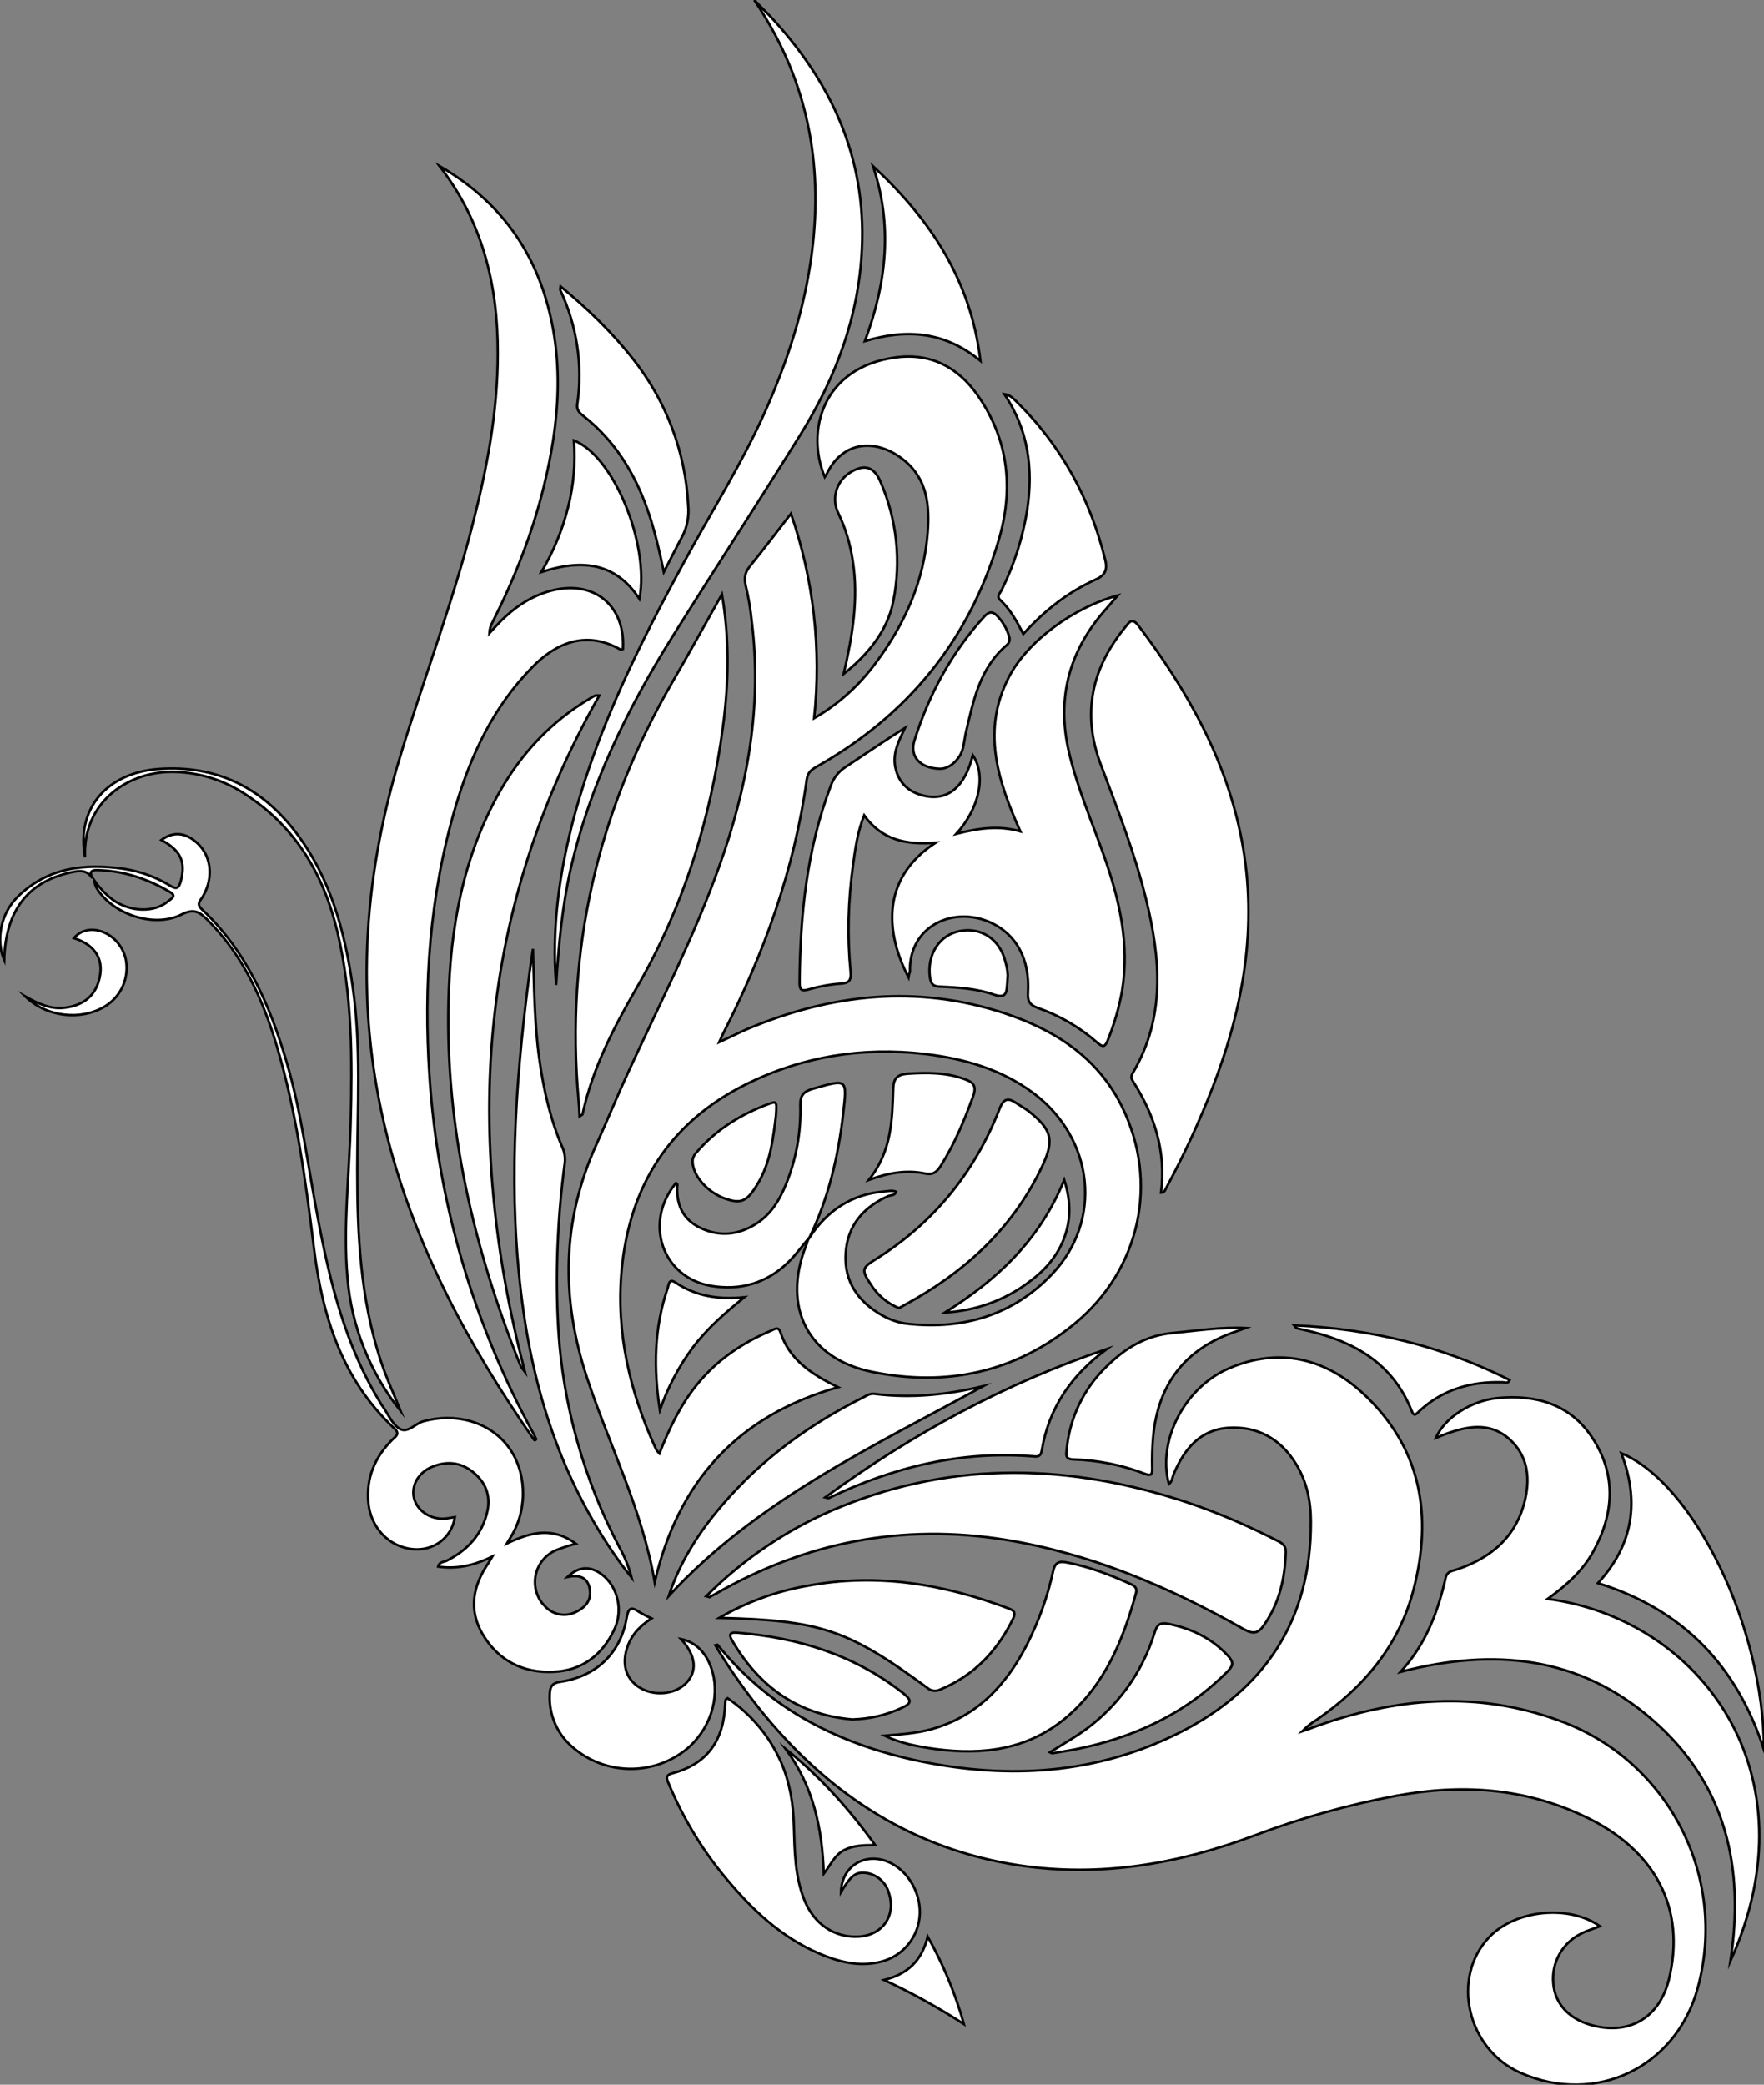 <?xml version="1.0" encoding="utf-8"?>
<!-- Generator: Adobe Illustrator 24.1.0, SVG Export Plug-In . SVG Version: 6.00 Build 0)  -->
<svg version="1.1" id="图层_1" xmlns="http://www.w3.org/2000/svg" xmlns:xlink="http://www.w3.org/1999/xlink" x="0px" y="0px"
	 viewBox="0 0 715.9 845.8" style="enable-background:new 0 0 715.9 845.8;" xml:space="preserve">
<rect x="0" y="0" width="715.9" height="845.8" fill="#808080" stroke="none"/>
<style type="text/css">
	.st0{fill:#FFFFFF;stroke:#000000;stroke-miterlimit:10;}
</style>
<g>
	<path id="X1100AAM2Gra5OT6_4_" class="st0" d="M328.5,502.1c7.2-10.9,17-17.6,30.3-18.7c1.6-0.1,3.2-0.6,4.9,0.1
		c-0.6,1.7-2.2,1.3-3.3,1.8c-10.1,4.5-16.5,12-17.2,23.2c-0.7,11.5,5.1,19.7,14.9,25.2c3.2,1.8,6.7,3,10.4,3.4
		c22.5,2.4,42.5-3.5,58.3-20c20.9-21.8,17.2-55.2-7.4-73.6c-13.1-9.8-28.2-14-44.2-15.9c-25.3-2.9-49.6,1-72.4,12.3
		c-31,15.4-47.3,41.2-50.5,75.2c-2.4,25.5,3.3,49.7,13.9,72.8c0.4,0.7,0.9,1.3,1.4,1.8c3.9-9.8,8.2-19,14.5-27
		c8.2-10.5,18.8-17.8,31-22.9c1.3-0.6,2.8-1.7,3.6,0.6c3.6,11.1,12.3,17,23.4,22.4c-41.2,11.7-65,38.7-74.4,79.1
		c-5-29.2-18.3-55.3-27.4-82.7c-10.7-32.2-10.4-63.8,3.8-95c4.4-9.7,8.4-19.6,12.9-29.3c12.6-27.4,26.4-54.2,36.6-82.6
		c11.7-32.4,17.8-65.6,13.5-100.1c-0.5-5-1.3-9.9-2.5-14.8c-0.8-3.4,0-5.6,2.1-8.1c5.4-6.7,10.6-13.5,16.3-20.9
		c9.2,26.6,12.4,55,9.4,83c9.9-5.7,18.5-13.5,25.2-22.7c11.7-15.7,19.4-33,20.9-52.7c0.8-10.9-0.1-21.5-9.5-29.2
		c-10.9-8.9-24.7-8.4-31.4,5.3c-0.2,0.4-0.5,0.8-0.9,1.4c-7.8-18.6-0.9-44.6,28.9-48.5c14.3-1.9,25.4,4.1,33.4,15.7
		c12.5,18.1,14.4,38.1,8.2,58.8c-12,40.4-36.9,70.7-73.5,91.4c-2.3,1.3-3.9,2.4-4.3,5.4c-5,36.4-17.3,70.4-33.9,103
		c-0.4,0.8-0.8,1.7-1.6,3.5c4.4-2,7.9-3.8,11.4-5.3c34-14.3,68.9-18.1,104.4-6.4c20.3,6.7,37.7,17.8,47.6,37.8
		c15.2,30.7,7.5,66.4-19.5,88.4c-24,19.6-51.8,25.4-81.8,19.3c-26.2-5.3-36.7-26.3-26.9-51.2c0.5-1.2,0.8-2.5,1.3-3.8L328.5,502.1z"
		/>
	<path id="X1100AAM2Gra5OT6_3_" class="st0" d="M474.4,602.1c-4.8-17.5,6.3-39.3,24.5-47c19.9-8.5,38.4-4.2,53.8,9.8
		c24,21.9,28.9,49.8,20.9,80.2c-5.9,22.6-20.2,39.5-39.2,52.6c-2.2,1.3-4.1,2.9-5.9,4.7c1.8-0.6,3.5-1.2,5.3-1.9
		c32.7-11.8,65.6-14.6,98.8-2.5c44.3,15.9,68.8,63.2,56.4,108.6c-8.8,32.2-41.4,47.8-71.9,34.4c-21.7-9.5-28.4-38.7-12.7-55.1
		c10.6-11.1,32.3-13.3,44.9-4.4c-2.5,1-5.1,1.7-7.4,2.9c-7.8,3.7-12.4,11.9-11.5,20.5c0.7,7.9,6.1,13.9,14.7,16.5
		c15.7,4.7,28.3-2.5,32.2-18.3c7-28.6-5.3-52.5-34.1-66.1c-24.6-11.7-50.2-13.3-76.7-8.4c-19.7,3.7-38.9,9.1-57.7,16.2
		c-30.8,11.5-62.4,16.9-95.2,12c-42.5-6.4-76-28.1-103.1-60.7c-7.4-9-14.2-18.6-20.2-28.6c0.4-0.1,0.9-0.3,0.9-0.2
		c21.4,26.4,49.8,40.6,82.4,47.3c35.9,7.3,71.2,5.2,104.4-11.3c35.2-17.5,54.1-45.9,54-85.8c0-8.3-1.6-16.3-6-23.5
		c-6.3-10.3-15.7-15.5-27.6-14.7c-11.5,0.8-17.8,8.7-22,18.6C475.8,599.2,475.8,601,474.4,602.1z"/>
	<path id="X1100AAM2Gra5OT6_2_" class="st0" d="M178.4,67.4c20.6,11.9,35,28.8,42.4,51.5c8.5,26.3,6.3,52.6-0.2,78.9
		c-4.7,19-11.9,37.1-20.7,54.6c-0.8,1.4-1.2,2.9-1.3,4.5c0.9-1,1.8-1.9,2.7-2.9c6.5-7,14-12.4,23.4-14.6
		c16.8-3.9,29.1,6.6,28.1,23.9c-0.3,0.1-0.7,0.4-0.9,0.3c-14.4-8.3-26.8-2.3-36,7.2c-15.6,15.9-24.8,35.4-31,56.4
		c-10.5,35.7-13.1,72.4-10.6,109.4c3.3,51.1,17.9,100.8,42.5,145.6c0.3,0.6,0.5,1.2,0.8,1.7c-0.6,0.9-0.9,0.2-1.1-0.1
		c-26.2-37.7-47.9-77.7-59.3-122.5c-13.2-51.9-10.3-103.4,5.2-154.4c9.4-31.1,21-61.5,29.1-93c6-23.1,10.5-46.5,10.5-70.5
		C202.1,115.6,195.8,89.9,178.4,67.4z"/>
	<path id="X05E8E2M2Color11_5_" class="st0" d="M368.7,396.5c-8.9-17.1-11.9-39.7,11-54.6c-12.1,1-21.9-1.2-29-11.1
		c-2.7,6.8-3.6,13.5-4.5,20.1c-2,14.4-2.4,28.9-1,43.4c0.3,3.5-0.6,4.6-4.2,4.8c-4.3,0.3-8.6,1.1-12.7,2.3c-2.8,0.8-3.8,0.5-3.8-2.7
		c0.2-27.3,2.9-54.2,12.7-80c1.1-3.1,3.2-5.8,6.1-7.6c7.9-5.2,15.7-10.6,24-15.8c-2.5,5.2-5.2,10.3-3.9,16.2
		c1.3,6.1,5.4,9.9,11.4,11.3c9.8,2.4,16.8-3.5,20-16.4c5.4,8,2.9,21.3-6.7,31.9c9-2.3,17.2-3.5,26-1c-9.3-20.7-15.8-41.2-4.6-62.7
		c7.5-14.4,26-28.1,44.1-33c-2.2,2.5-3.9,4.6-5.7,6.6c-14.4,16.7-19.1,35.8-14,57.3c3.4,14.3,9.2,27.8,14.1,41.6
		c6.3,17.8,10.5,35.8,7.4,54.8c-1.2,6.9-3.2,13.6-5.8,20.1c-1.2,3-2.1,2.9-4.4,0.9c-7.1-6.2-15.2-10.9-24.1-14
		c-3.3-1.2-4.1-2.8-3.9-6.1c0.8-13.7-4.7-23.7-15.1-28.5c-15.1-6.9-33.3,1.3-32.8,19.9C369,395,368.8,395.8,368.7,396.5z"/>
	<path id="X1100AAM2Gra2OT6_9_" class="st0" d="M471.2,483.9c2.1-16.4-2.5-31.2-11.2-44.9c-0.8-1.2-1.2-2.2-0.3-3.6
		c13.4-22.7,11.3-46.6,5.4-70.7c-4.6-18.8-11.7-36.8-18.5-54.9c-7.6-20.5-3.5-38.9,10.2-55.5c1.5-1.9,2.7-3.8,5.2-0.5
		c19.9,26.3,35.8,54.5,42,87.4c6.5,34.5,0.6,67.6-11.8,99.8c-5.4,14-11.7,27.6-18.8,40.8C472.9,482.6,472.8,483.8,471.2,483.9z"/>
	<path id="X66FFFFM1Color16_11_" class="st0" d="M628.1,648.7c62.1,8.2,108.6,70.9,74.2,146.9c5.8-37.9-1.8-71.8-31.5-97.7
		c-29.6-25.9-64.4-29.5-102.4-19.6c10.4-11.4,15.2-24.5,18.3-38.2c0.6-2.6,2.5-2.7,4.4-3.3c14.4-4.8,24.7-13.7,28-29.1
		c1.9-9,0.6-17.5-6.6-23.9c-7.2-6.4-15.6-5.5-24.1-2.6c-1.9,0.6-3.7,1.4-5.7,2.2c3.5-8.1,14.1-15.1,25.1-16.2
		c15.6-1.5,29.5,2.5,38.4,16.1c9.8,14.9,8.9,30.6,0.5,46C642.6,636.9,636.1,642.9,628.1,648.7z"/>
	<path id="X66FFFFM1Color16_10_" class="st0" d="M286.6,647.6c15.7-15.7,34.3-28.1,54.9-36.4c46.4-18.7,93.1-17.2,139.9-1.8
		c12.6,4.2,24.9,9.5,36.8,15.6c2,1,3.7,1.9,3.6,4.7c-0.3,10.5-2.5,20.4-8.6,29.3c-2.4,3.5-4.2,4.3-8.4,2
		c-30.3-17.2-62.1-30.7-96.8-36.3c-41.8-6.7-80.9,0.9-117.5,21.9c-0.9,0.5-1.8,0.9-2.6,1.4C287.7,647.9,287.6,647.8,286.6,647.6z"/>
	<path id="XFF0007M2Gra7OT3_2_" class="st0" d="M37.5,356.3c-1.7-2.6-3.8-3.3-7.1-2.7C11.9,357,2.2,368.9,1.7,389.5
		c-3.5-8.1-1.4-19,5.5-25.7c12.1-11.9,27.2-13.6,43.1-11.3c6.6,1,13,3.3,18.7,6.8c2.8,1.7,3.6,1,4.4-1.9c2-7.8,0-12.3-7.9-16.6
		c4.3-3.2,8.9-3.2,13.3,0.2c6.9,5.2,8.3,14.7,3.4,22.9c-1,1.6-2.6,2.8-0.3,5c18,16.8,27.5,38.6,34.3,61.6
		c6.2,20.8,8.7,42.4,12.8,63.7c4.9,26.1,11.2,51.8,25.3,74.8c0.3,0.6,0.7,1.2,1.1,1.7c2.1,3,3.6,6.8,6.5,8.8
		c3.4,2.3,6.4-1.8,9.7-2.8c13-3.7,26.7,0,34.4,9.9c7.6,9.8,8.4,24.9,1.7,36.3c-0.5,0.8-1,1.6-2,3.3c9.7-4.6,18.5-6.9,28,0.1
		c-2.7,0.7-5.4,1.6-8,2.6c-7.1,3-10.5,11.2-7.5,18.4c0.6,1.5,1.5,2.9,2.7,4.1c3.2,3.7,8.4,4.8,12.8,2.6c4-1.9,6.5-4.9,5.6-9.5
		c-0.9-4.7-4.4-5.7-9-4.7c4.6-4.4,9.3-4.6,14.1-0.9c6.3,4.9,8.6,14.4,4.9,22.2c-4.9,10.5-13.3,16.8-24.9,17.2
		c-12.2,0.5-22.2-4.6-28.5-15.2c-5.9-10-4-19.8,2.4-29.1c0.3-0.5,0.6-1,1.5-2.5c-7.5,3.7-14.5,5.2-22,4.1c0.5-2.1,2.4-1.8,3.5-2.4
		c8.5-4.3,14.4-10.7,16.5-20.1c1.4-6.5-0.8-11.8-5.9-15.9c-5-4-10.7-4.5-16.5-2.1c-5.7,2.3-8.6,7.7-7.4,12.7
		c1.3,5.2,6.7,8.8,12.7,8.3c1.3-0.1,2.5-0.4,3.9-0.6c-1.3,8.5-8.7,13.9-17.3,13c-9.4-1-16.8-8.6-17.8-18.7
		c-1-10.1,2.6-18.6,9.7-25.7c1.4-1.4,3.3-2.3,0.8-4.6c-21.2-19.8-29.2-45.5-32.6-73.2c-3.4-27.6-7.1-55.2-15.1-82
		c-5.7-19-13.7-36.8-28.1-51.1c-3.1-3.1-5.4-4.8-10.5-2.2c-10.8,5.5-27,0.3-33.9-9.8c-0.9-1.2-1.4-2.6-1.6-4.1
		c2.1,3,4.6,5.7,7.5,7.9c7.1,5.1,17.1,5.4,22.7,0.5c1.1-0.9,3.4-2,0.6-3.6c-9.1-5.4-19-8.7-29.7-8.9C36.1,353,36.7,354.7,37.5,356.3
		z"/>
	<path id="X66FFFFM1Color16_9_" class="st0" d="M293,241.1c3.1,18,2.8,35.9,0.4,53.8c-5,37.5-16,73-35.1,106
		c-9.3,16.1-17.9,32.7-21.9,51.2c0,0.2-0.5,0.3-1.2,0.8c-0.1-2.3-0.2-4.4-0.4-6.5c-5.4-60.6,7.6-117.1,38.1-169.7
		C279.7,265,286.3,253,293,241.1z"/>
	<path id="X1100AAM2Gra5OT6_1_" class="st0" d="M225.7,399.6c-1.9-23.4,1.4-46.4,7.5-69c9.8-35.9,26.2-69,43.9-101.6
		c11.6-21.5,24.9-42.2,34.6-64.7c9.2-21.2,15.9-43.1,18.3-66.2c3.7-35.5-3.6-68.2-23.9-98.1c2.2,2.3,4.5,4.5,6.7,6.8
		c24.6,26.5,38.7,57.2,37,94c-1.2,27.5-10.6,52.4-25,75.6c-17.2,27.7-35.1,55-52.4,82.7c-18.1,29.1-33.1,59.7-40.8,93.4
		C228.1,368,226.7,383.7,225.7,399.6z"/>
	<path id="X66FFFFM1Color16_8_" class="st0" d="M243.2,282.2c-49.3,87-55.2,178.4-30.2,274.3c-1-1.3-1.4-1.7-1.6-2.1
		c-0.2-0.4-0.4-0.9-0.6-1.4c-18.7-47.1-30-95.6-28.8-146.5c0.7-29.8,5.8-58.7,20.7-85.1c8.9-15.8,21-28.7,36.7-38
		c0.7-0.4,1.4-0.9,2.2-1.2C241.8,282.1,242.2,282.2,243.2,282.2z"/>
	<path id="X1100AAM2Gra4OT6_3_" class="st0" d="M341.3,767.6c0.2-9.9,8.8-15.7,17.9-12.7c8.4,2.8,14.4,12.1,14.1,21.5
		c-0.3,9.3-6.8,17.3-15.8,19.5c-7.6,1.9-14.9,0.6-22-2.1c-16.1-6.1-28.4-17.1-39.3-29.9c-10.4-12-18.7-25.6-24.8-40.2
		c-0.8-1.9-1.6-3.5,1.6-4.3c14.4-3.8,20.9-13.8,21.3-28.3c0-0.5,0.1-1,0.2-1.5c0-0.1,0.2-0.2,0.8-0.6c9.6,6.5,17.2,15.6,21.8,26.2
		c3.5,8.2,4.9,16.9,5.1,25.8c0.3,10,0.4,20,4.1,29.5c3.9,10.1,12.4,15.8,22.3,15.2c9.5-0.6,15.1-8.4,12.2-17.5
		c-1.1-4.3-4.7-7.6-9.1-8.3C347.4,759.3,345.4,760.8,341.3,767.6z"/>
	<path id="X1100AAM2Gra2OT6_8_" class="st0" d="M359,704.2c6.5-0.6,12.9-0.9,19.2-2.7c18.5-5.2,30.3-18,38.7-34.5
		c4.7-9.4,8.3-19.3,10.5-29.6c0.8-3.5,2.3-4.1,5.5-3.5c9.1,1.7,17.6,5,26,8.8c1.7,0.8,2.7,1.6,2.1,3.8
		c-5.2,18.9-12.5,36.7-27.8,49.9c-15.6,13.4-34,15.8-53.6,13.2C372.5,708.6,365.5,707.3,359,704.2z"/>
	<path id="X1100AAM2Gra5OT6" class="st0" d="M216.3,385c0.5,15,0.5,30,2.6,44.8c1.7,12.4,4.5,24.6,9.5,36.1c0.9,2.1,1.1,4.5,0.7,6.8
		c-2.9,22.1-3.8,44.5-2.5,66.8c1.9,30.8,10.4,60.9,24.8,88.3c2.1,3.8,3.8,7.9,4.9,12.2c-1.2-1.5-2.4-3-3.6-4.6
		c-23.3-31.8-35.6-67.9-40.7-106.6c-5.8-43.8-3.1-87.4,2.5-131C215,393.5,215.7,389.3,216.3,385z"/>
	<path id="X05E8E2M2Color11_4_" class="st0" d="M291.9,656.4c11-6.4,23.1-10.8,35.7-13c28.2-5.3,55.3-0.8,81.8,9.2
		c2.1,0.8,2.9,1.6,1.8,4c-6.4,13.2-15.9,23.2-29.7,28.9c-1.6,0.8-3.6,0.6-5-0.6C344.2,661.1,333,657.4,291.9,656.4z"/>
	<path id="X1100AAM2Gra2OT6_7_" class="st0" d="M648.5,642.3c14.6-15.9,16.8-33.5,9.5-52.7c29.6,12.3,57.9,70.8,57.9,120.3
		C705,676.1,683.3,653.1,648.5,642.3z"/>
	<path id="X1100AAM2Gra2OT6_6_" class="st0" d="M364.8,530.7c-4.7-1.9-8.7-5.3-11.4-9.6c-3.9-5.9-3.7-6.7,2.3-10.4
		c23.3-14.7,39.9-35.1,49.9-60.7c1.8-4.7,3.7-4.6,7.1-2.3c1.5,1,3.1,1.9,4.6,3c9.7,7.6,10.7,11.9,5.5,22.8
		c-12,25.2-31.6,42.9-55.8,56C366.3,530,365.5,530.3,364.8,530.7z"/>
	<path id="X05E8E2M2Color11_3_" class="st0" d="M328.5,502.1l0.1-0.2c-2.9,3.4-5.5,7.1-8.7,10.2c-8.7,8.5-19.4,11.6-31.3,9.6
		c-19.9-3.4-27.5-25.7-14.3-41.7c0.2,0.2,0.7,0.4,0.6,0.5c-0.6,7.9,2,14.2,9.4,17.7c8,3.8,15.9,2.8,23.2-2.1
		c5.6-3.8,8.9-9.3,11.4-15.4c4.2-10.2,6.2-21.2,5.9-32.2c-0.1-4.2,1.4-5.7,5.2-6.8c14-4,13.8-4.1,12.2,10.1
		C340.2,469.2,336.2,486.2,328.5,502.1z"/>
	<path id="X1100AAM2Gra4OT6_2_" class="st0" d="M264.4,656.6c-5.2,3.4-8.6,7.3-10.1,12.6c-2,6.7,0.1,12.4,5.5,15.6
		c5.8,3.4,13.6,2.7,18.2-1.5c5.2-4.9,4.6-11.5-1.6-18.3c6,1.2,10.5,5.7,12.6,12.8c3.4,11.3-1,24.4-10.8,32.2
		c-13.7,10.7-33,10.1-46-1.3c-6.2-5.3-9.5-13.2-9.1-21.3c0.1-3.2,1-4.6,4.5-5.1c14.5-2.2,24.3-11.7,26.7-25.9
		c0.7-4.1,1.8-4.7,5.1-2.4C260.9,654.9,262.6,655.8,264.4,656.6z"/>
	<path id="X66FFFFM1Color16_7_" class="st0" d="M269.4,232.1c-3.2-15.6-7-30.3-15.2-43.6c-4.6-7.6-10.5-14.3-17.4-19.7
		c-1.6-1.3-2.9-2.4-2.5-4.9c2.3-15.8-0.2-31.8-6.9-46.2c-0.1-0.3,0-0.6,0.1-1.5c10.9,9,20.7,18.4,29.2,29.2
		c13.6,17.1,21.5,37.9,22.6,59.7c0.4,4.3-0.4,8.7-2.4,12.5C274.3,222.4,271.9,227.3,269.4,232.1z"/>
	<path id="X1100AAM2Gra2OT6_5_" class="st0" d="M271.4,647.5c4.6-14,12.4-26.1,21.9-37.1c16-18.6,35.4-32.7,57.3-43.6
		c1.3-0.7,2.6-1.5,4.2-1.3c14.9,1.9,29.5,0.4,44.2-3.1C354,587,307.1,608.8,271.4,647.5z"/>
	<path id="X1100AAM2Gra2OT6_4_" class="st0" d="M415.3,257.2c-2.7-5.2-5.3-10-9.4-13.8c-1.6-1.5,0-2.7,0.6-4
		c5.1-10.3,8.6-21.3,10.4-32.7c2.4-16.4,0.6-32.1-9.3-46.8c2.5,0.4,3.6,1.8,4.7,2.8c18.3,17.9,30.1,39.5,36.2,64.3
		c1.1,4.3,0,6.5-4.2,8.3C433.2,240.4,423.8,247.8,415.3,257.2z"/>
	<path id="X1100AAM2Gra2OT6_3_" class="st0" d="M505.6,538.8c-1.3,0.5-2.7,0.9-4,1.4c-20.6,6.9-31.6,21.3-33.6,42.7
		c-0.4,4.3-0.5,8.6-0.4,13c0,2.3-0.4,3-2.8,2.1c-9.3-3.6-19.2-5.6-29.3-5.9c-3.3-0.1-2.8-2-2.6-4c1.2-12.9,7-25,16.4-33.9
		c7.4-7.3,15.8-12.4,26.6-13.4C485.7,539.9,495.5,538.3,505.6,538.8z"/>
	<path id="X66FFFFM1Color16_6_" class="st0" d="M351,138.4c8.9-23.8,11.3-47.1,3.3-71c23,21.3,39.7,46,43.6,79
		C383.5,134.5,368,133.3,351,138.4z"/>
	<path id="X1100AAM2Gra2OT6_2_" class="st0" d="M449.2,547.3c-14.2,10.4-23.5,23.7-26.4,41.1c-0.3,1.8-1,2.7-2.9,2.5
		c-29.5-2.5-57.2,4.2-83.6,16.9c-0.2,0.1-0.6-0.1-1.4-0.3C370.2,581.7,408,561.2,449.2,547.3z"/>
	<path id="X05E8E2M2Color11_2_" class="st0" d="M426.1,710.9c4.2-2.6,8.3-5,12.2-7.6c14.5-9.8,25.2-24.2,30.3-41
		c1-3.2,2.2-4.1,5.5-3.5c9.4,1.9,17.6,5.8,24.2,12.9c2.3,2.5,2.4,3.9-0.1,6.4c-17.4,17.5-38.7,27.2-62.7,31.8
		c-2.8,0.5-5.6,1-8.4,1.4C426.9,711.4,426.6,711.1,426.1,710.9z"/>
	<path id="X05E8E2M2Color11_1_" class="st0" d="M345.9,697.6c-21.9-1.9-37.7-13.1-48.7-31.9c-1.4-2.3-1.3-3.6,2-3.3
		c24.7,2,47.6,9,67.4,24.6c3.2,2.6,3.7,3.9-0.4,5.8C359.9,695.8,353,697.4,345.9,697.6z"/>
	<path id="X05E8E2M2Color11" class="st0" d="M342.4,273.4c3.5-15.2,6.1-30.2,3.7-45.7c-1-6.8-2.9-13.3-5.9-19.5
		c-2.9-5.9-0.8-13,4.8-16.5c5.8-3.6,9.8-2.4,12.4,3.9c6.6,15.3,8.4,32.2,5.1,48.5C360.1,256.1,352.1,265.7,342.4,273.4z"/>
	<path id="X66FFFFM1Color16_5_" class="st0" d="M259.5,243c-9.8-15-23.6-16.2-39.8-10.9c4.8-8.1,8.5-16.9,10.8-26.1
		c2.3-8.9,3.1-18.1,2.4-27.3C248.9,184.8,263.7,220.6,259.5,243z"/>
	<path id="X66FFFFM1Color16_4_" class="st0" d="M352.6,478.7c9.3-11.6,9.5-24.3,9.9-36.9c0.1-4.6,1.9-5.9,6.1-6.2
		c7.9-0.5,15.6-0.5,23.1,2.3c3.3,1.2,4.7,2.7,3.3,6.7c-3.6,9.9-7.6,19.5-13.2,28.4c-1.6,2.5-3.1,3.8-6.4,3.1
		C368.1,474.6,360.9,475.7,352.6,478.7z"/>
	<path id="X66FFFFM1Color16_3_" class="st0" d="M381.4,311.9c-8.1-0.2-12.3-5.1-10.3-11.4c5.9-18.8,15.1-35.8,28.4-50.4
		c1.9-2.1,3.5-2.1,5.3-0.1c2.2,2.3,3.8,5.1,4.7,8.1c0.5,1.3,0.2,2.7-0.9,3.6c-11.1,9.4-13.6,22.8-16.7,35.9
		c-0.7,3.2-0.7,6.7-2.7,9.5C387,310.4,383.9,312,381.4,311.9z"/>
	<path id="XFF0007M2Gra7OT3_1_" class="st0" d="M34.5,347.8c-3.6-19.5,8.6-34.2,29.8-35.8c23.4-1.7,41.9,7.4,55.9,25.9
		c13.9,18.3,19.7,39.8,22.9,62.1c3.6,24.7,1.9,49.6,1.9,74.4c0,26.1,1.2,52,9.3,77c2.3,7.2,5.5,14.1,8.3,21.1
		c-12.5-15.6-20-34.5-21.6-54.3c-1.8-20.9,0.8-41.6,1.3-62.4c0.7-26,0.7-52-5.3-77.5c-5.5-23.2-16.8-42.6-37.2-55.9
		c-8.5-5.7-18.4-8.9-28.6-9.2C52.5,312.5,33.5,325.1,34.5,347.8z"/>
	<path id="X1100AAM2Gra2OT6_1_" class="st0" d="M525.2,537.7c31.2,1.4,60.1,8.4,87.5,22.2c-0.7,1.6-1.9,0.9-2.7,0.9
		c-12.8-0.4-24.4,2.8-34,11.7c-1.1,1-2.1,2.6-3.1-0.1c-7.9-19.9-24.2-28.6-43.9-32.9c-1-0.2-1.9-0.4-2.9-0.7
		C525.9,538.7,525.9,538.5,525.2,537.7z"/>
	<path id="X66FFFFM1Color16_2_" class="st0" d="M314.9,452.8c-1.1,8.7-2.1,18.7-7.4,27.5c-4.2,7-6.6,8.2-12.6,6.2
		c-7.9-2.5-14.3-10.1-13.8-16c0.2-1.1,0.8-2.2,1.6-3c8-9.3,18.1-15.5,29.5-19.7C315.3,446.7,315.3,446.9,314.9,452.8z"/>
	<path id="X66FFFFM1Color16_1_" class="st0" d="M267.8,572.1c-2.6-16.8-2.4-33.4,3.2-49.6c0.4-1.2,0.4-4,3.1-2.2
		c8.4,5.7,17.8,7,28,6c-7.6,6.1-14.9,12.5-20.8,20.2C275.5,554.3,271,562.9,267.8,572.1z"/>
	<path id="X66FFFFM1Color16" class="st0" d="M409,395.7c-0.1,1.9-0.2,3.1-0.3,4.2c-0.2,3.3-0.9,5.1-5.1,3.7
		c-7.1-2.5-14.7-3-22.2-3.3c-2.8-0.1-3.6-1.2-4-3.8c-1.2-9.4,3.9-17.3,12.3-18.8c8.8-1.6,16.3,3.6,18.4,12.8
		C408.6,392.2,408.9,393.9,409,395.7z"/>
	<path id="X1100AAM2Gra2OT6" class="st0" d="M383.5,532.5c20.9-13.1,38.4-29.2,48.4-53.8c2.9,9.1,2.7,16.7-0.3,24.3
		c-2.8,7-7.7,12.5-13.7,16.9C408,527.5,396,531.8,383.5,532.5z"/>
	<path id="X1100AAM2Gra4OT6_1_" class="st0" d="M334.3,760.2c-0.6-18.8-4.4-35.7-15.4-50.6c13.8,11.1,25.5,24,36.3,39
		c-5,0-9,0.1-12.8,2.1C338.7,752.7,337.1,756.6,334.3,760.2z"/>
	<path id="XFF0007M2Gra7OT3" class="st0" d="M30,380.6c6-7.1,18.5-2.3,21,8.4c1.6,7.6-1.8,15.3-8.4,19.3c-9.7,5.9-23.7,4.4-32.3-4
		c5.1,2.9,10.4,5.4,16.4,4.5c6.4-0.9,11.3-4,13.3-10.5C42.6,389.8,39.1,383.5,30,380.6z"/>
	<path id="X1100AAM2Gra4OT6" class="st0" d="M391.2,821.2c-10.4-6.7-21.2-12.7-32.4-17.9c9.5-2.4,15.3-7.7,17.7-17.6
		C382.8,796.9,387.7,808.8,391.2,821.2z"/>
</g>
</svg>
